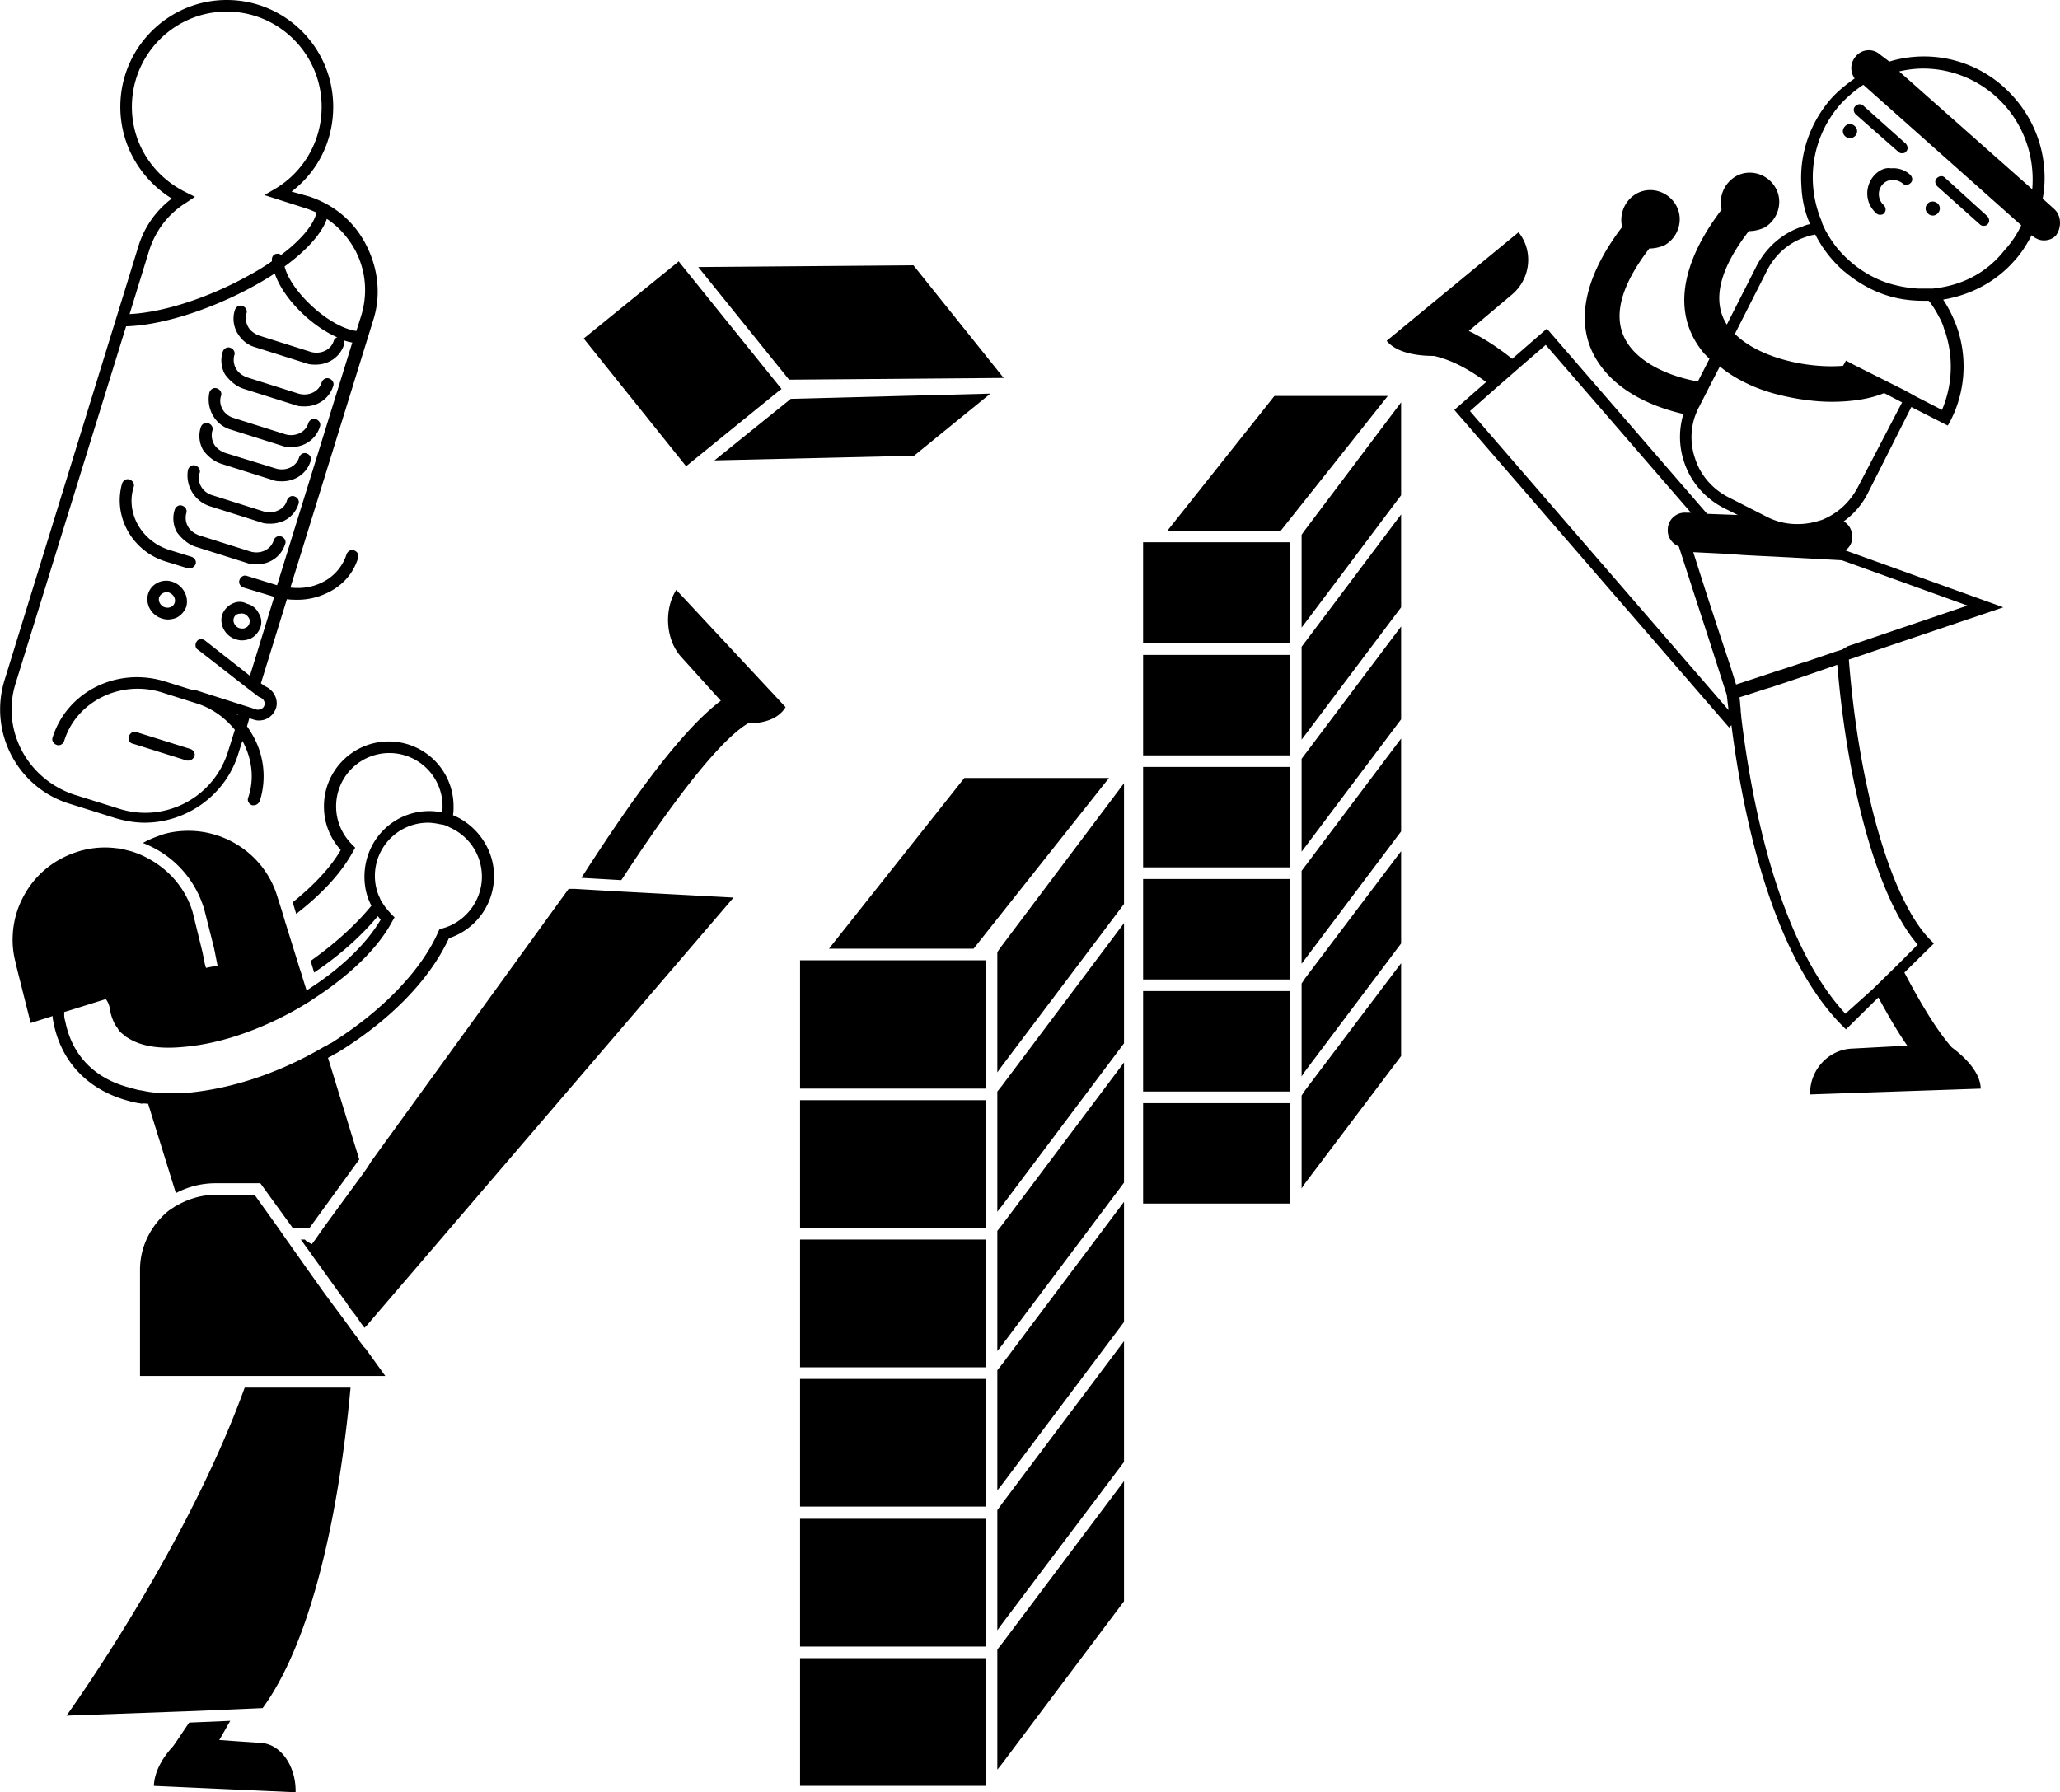 <svg width="154" height="134" fill="none" xmlns="http://www.w3.org/2000/svg"><g clip-path="url(#a)" fill="#000"><path d="m50.944 49.137 2.941 3.255c-2.767 2.084-6.27 6.772-10.422 13.24l2.984.173c.043-.086.13-.173.173-.26 5.406-8.248 8.044-10.722 9.298-11.46.735 0 2.162-.13 2.81-1.215l-8.173-8.768c-.951 1.519-.778 3.776.39 5.035zM12.931 130.57c-.605.651-1.384 1.736-1.427 2.952l10.595.477c.043-1.953-1.124-3.646-2.638-3.689l-3.07-.217c.26-.434.519-.912.821-1.433l-3.07.13c-.476.695-.865 1.303-1.211 1.78zM24.996 103.746H18.293c-3.893 10.765-11.288 21.661-13.32 24.526l9.644-.348 3.027-.13 1.99-.087c3.675-5.035 5.708-14.585 6.573-23.961h-1.211zM45.928 66.63l-2.984-.173h-.433L27.764 86.815l-.302.478-.303.434-2.984 4.08-.303.434-.303.434-.259.348-.39-.217-.129-.13h-.303l.692.954.087.13 2.378 3.3.26.347.216.347.476.608.389.564.26.347.172-.173 27.419-31.992-8.91-.477zM12.369 41.975l1.686.521h.13c.173 0 .346-.13.432-.303.087-.218-.043-.478-.302-.565l-1.687-.52c-2.032-.652-3.243-2.735-2.638-4.689.087-.217-.043-.477-.303-.564-.216-.087-.475.043-.562.304-.692 2.43.735 5.035 3.244 5.816zM11.072 82.52l2.076 6.685a6.33 6.33 0 0 1 2.984-.738h3.33l2.422 3.342h1.254l3.719-5.122-2.335-7.596c.13-.087.26-.13.389-.217.13-.087.26-.13.39-.217 3.589-2.214 6.702-5.166 8.26-8.508a4.899 4.899 0 0 0 3.372-4.645c0-2.04-1.297-3.82-3.07-4.558.043-.217.043-.434.043-.65a4.845 4.845 0 0 0-4.843-4.862 4.845 4.845 0 0 0-4.844 4.861c0 1.216.432 2.344 1.254 3.256-.778 1.346-2.076 2.691-3.59 3.907l.13.434.13.434c1.86-1.433 3.373-3.039 4.238-4.645l.173-.304-.216-.217c-.778-.781-1.21-1.78-1.21-2.865a3.976 3.976 0 0 1 3.978-3.993 3.976 3.976 0 0 1 3.978 3.993c0 .13 0 .26-.043.434-.303-.043-.605-.087-.951-.087-2.682 0-4.844 2.17-4.844 4.906 0 .781.173 1.519.52 2.17-1.212 1.476-2.769 2.865-4.542 4.124l.13.434.13.434c1.816-1.215 3.46-2.648 4.757-4.21.086.086.13.173.216.26-.995 1.693-2.681 3.342-4.757 4.775a1314.47 1314.47 0 0 0-.778.52l-.26-.824-.13-.434-.13-.39-1.08-3.474-.13-.434-.13-.434-.346-1.085c-.908-2.952-3.676-4.862-6.617-4.862-.692 0-1.384.087-2.032.304-.476.174-.952.348-1.384.608.26.087.519.217.778.347 1.86.955 3.2 2.605 3.806 4.601l.735 2.909.087.434.086.434.087.434-.433.087-.432.087-.087-.304-.086-.434-.087-.434-.735-2.996c-.519-1.736-1.73-3.168-3.373-4.036a6.366 6.366 0 0 0-1.254-.521l-.52-.13a2.159 2.159 0 0 0-.518-.087 6.742 6.742 0 0 0-2.941.26c-1.773.564-3.2 1.736-4.065 3.386a6.758 6.758 0 0 0-.779 2.865 6.43 6.43 0 0 0 .217 2.04c.043.13.043.26.086.39l1.038 4.124 1.643-.52v.13c.52 3.342 2.768 5.6 6.185 6.337.173.044.302.044.475.087.13-.043.303 0 .476 0zM4.888 76.4c-.043-.174-.087-.304-.087-.478v-.26l.303-.087 2.638-.825.173-.043c.173.217.26.477.303.738.043.347.173.738.346 1.085.086.173.216.304.303.477.13.174.302.304.475.434a.597.597 0 0 0 .173.13c.865.565 2.162.912 4.282.695 3.027-.26 6.443-1.563 9.34-3.386l.39-.26.39-.26c2.378-1.607 4.367-3.517 5.405-5.47l.173-.304-.216-.217a7.554 7.554 0 0 1-.52-.608l-.259-.39c-.086-.174-.13-.304-.216-.478a3.976 3.976 0 0 1 3.72-5.383c.259 0 .518.044.778.087.13.044.302.044.432.087.13.044.26.087.39.174a4.01 4.01 0 0 1 2.421 3.69c0 1.78-1.21 3.385-2.94 3.863l-.217.043-.086.174c-1.211 2.822-4.109 5.86-7.785 8.204-.13.087-.26.174-.389.217-.13.087-.26.174-.39.217-3.026 1.78-6.53 3.082-10.119 3.43-.475.043-.951.043-1.384.043-.691 0-1.34-.044-1.946-.174-.173-.043-.302-.043-.475-.087a7.073 7.073 0 0 1-.476-.13c-2.681-.651-4.411-2.387-4.93-4.948zM12.887 43.494c-.778-.26-1.6.174-1.816.912-.216.738.216 1.562.995 1.823.13.043.303.087.475.087.217 0 .433-.044.65-.13a1.52 1.52 0 0 0 .734-.825c.217-.782-.26-1.606-1.038-1.867zm.173 1.563c-.043.13-.13.26-.259.304-.13.086-.303.086-.476.043-.302-.087-.519-.434-.432-.738a.616.616 0 0 1 .562-.39c.086 0 .13 0 .216.043.303.13.476.434.39.738zM17.341 45.143a1.521 1.521 0 0 0-.735.825c-.216.738.217 1.563.995 1.823.13.043.303.087.476.087.216 0 .432-.044.648-.13.346-.174.606-.478.736-.825.13-.348.086-.782-.13-1.085a1.275 1.275 0 0 0-.865-.695c-.39-.217-.779-.174-1.125 0zm.865.738c.173.043.303.174.39.304.086.13.086.304.043.434s-.13.26-.26.304c-.13.087-.302.087-.475.043-.303-.087-.52-.434-.433-.738.044-.13.13-.26.26-.304.086-.043.173-.043.26-.043.086-.043.129 0 .215 0zM9.947 55.606l4.022 1.259h.13c.172 0 .345-.13.432-.304.086-.217-.043-.478-.303-.565l-4.022-1.258c-.216-.087-.476.043-.562.304-.087.26.043.52.303.564zM14.66 40.89l3.85 1.215c.215.087.475.087.691.087.952 0 1.816-.564 2.12-1.519.086-.217-.044-.477-.304-.564-.216-.087-.475.043-.562.303-.216.695-.994 1.042-1.73.825l-3.849-1.215c-.345-.13-.648-.347-.821-.651a1.334 1.334 0 0 1-.13-.999c.087-.217-.043-.477-.303-.564-.216-.087-.475.043-.562.304a2.128 2.128 0 0 0 .173 1.693c.39.52.865.911 1.427 1.085zM15.698 37.85l3.85 1.216c.215.087.475.087.691.087.346 0 .692-.087.995-.217a2.08 2.08 0 0 0 1.08-1.26c.087-.216-.042-.477-.302-.563-.216-.087-.476.043-.562.303a1.11 1.11 0 0 1-.649.738c-.346.174-.692.174-1.08.087l-3.85-1.215c-.735-.217-1.168-.955-.951-1.65.086-.217-.043-.477-.303-.564-.216-.087-.476.043-.562.304a2.416 2.416 0 0 0 1.643 2.734zM16.564 34.682l3.85 1.216c.215.087.475.087.691.087.952 0 1.817-.565 2.12-1.52.086-.217-.044-.477-.303-.564-.217-.087-.476.044-.563.304-.216.695-.994 1.042-1.73.825l-3.805-1.172c-.346-.13-.649-.347-.822-.651a1.334 1.334 0 0 1-.13-.999c.087-.217-.043-.477-.302-.564-.217-.087-.476.043-.563.304a2.128 2.128 0 0 0 .173 1.693c.346.477.822.868 1.384 1.041z"/><path d="m17.256 32.12 3.85 1.216c.215.087.475.087.691.087.952 0 1.817-.565 2.12-1.52.086-.217-.044-.477-.303-.564-.217-.087-.476.044-.563.304-.216.694-.994 1.042-1.73.825l-3.848-1.216c-.736-.217-1.168-.955-.952-1.65.087-.216-.043-.477-.303-.564-.216-.086-.475.044-.562.304-.26 1.172.39 2.431 1.6 2.779zM18.25 29.081l3.849 1.216c.216.087.476.087.692.087.951 0 1.816-.565 2.119-1.52.087-.217-.043-.477-.303-.564-.216-.087-.475.043-.562.304-.216.694-.995 1.042-1.73.825l-3.849-1.216c-.346-.13-.648-.347-.821-.65a1.334 1.334 0 0 1-.13-1c.086-.216-.043-.477-.303-.564-.216-.086-.476.044-.562.304a2.128 2.128 0 0 0 .173 1.693c.39.521.865.912 1.427 1.085zM27.203 100.705l-.26-.347-.043-.044-.216-.347-.173-.217-.951-1.302-.13-.174-.26-.347-.259-.348-.735-.998-1.081-1.52-1.687-2.387-.303-.434-.302-.434-1.773-2.474h-2.898c-.995 0-1.903.26-2.725.695-.13.086-.259.13-.389.217l-.389.26c-1.297 1.042-2.162 2.648-2.162 4.428v7.943H28.803l-1.47-2.04-.13-.13zM73.693 71.797H59.81v9.593h13.883v-9.593zM73.693 103.094H59.81v9.549h13.883v-9.549zM73.693 113.555H59.81v9.549h13.883v-9.549zM73.693 123.973H59.81v9.549h13.883v-9.549zM73.693 82.258H59.81v9.55h13.883v-9.55zM73.693 92.676H59.81v9.55h13.883v-9.55zM74.557 102.444v8.985l.346-.434 9.125-12.154v-8.985l-9.125 12.154-.346.434zM74.557 92.026v8.985l.346-.434 9.125-12.154v-8.986l-9.125 12.155-.346.434zM74.557 81.608v8.985l.346-.434 9.125-12.154v-8.986l-9.125 12.155-.346.434zM74.557 112.905v8.986l.346-.478 9.125-12.111v-9.029l-9.125 12.155-.346.477zM74.557 123.323v8.985l.346-.434 9.125-12.154v-8.986l-9.125 12.155-.346.434zM74.557 71.19v8.986l.346-.478 9.125-12.11v-9.03L74.73 70.93l-.173.26zM153.568 15.629l-.865-.782c.13-.65.173-1.345.13-2.04-.13-2.43-1.211-4.644-3.027-6.294a8.933 8.933 0 0 0-8.563-1.91l-.692-.52a1.255 1.255 0 0 0-1.816.13 1.315 1.315 0 0 0-.087 1.649c-.605.434-1.211.911-1.729 1.476-1.601 1.823-2.422 4.167-2.249 6.598.043.998.259 1.953.648 2.821a2.137 2.137 0 0 0-.562.174c-1.47.477-2.681 1.52-3.416 2.908l-2.249 4.428c-1.124-1.78-.562-4.124 1.643-6.989.389 0 .779-.087 1.168-.26 1.038-.608 1.427-1.954.822-2.995-.606-1.042-1.946-1.433-2.984-.825a2.277 2.277 0 0 0-1.038 2.474c-1.99 2.604-4.411 7.076-1.298 10.765l.39.39-.865 1.694c-1.946-.348-3.893-1.172-4.974-2.474-1.513-1.824-1.081-4.298 1.341-7.467a2.85 2.85 0 0 0 1.168-.26c1.037-.608 1.427-1.953.821-2.995-.605-1.042-1.946-1.433-2.984-.825-.865.521-1.254 1.52-1.038 2.474-1.989 2.605-4.411 7.076-1.297 10.765 1.384 1.65 3.589 2.692 5.881 3.213a5.878 5.878 0 0 0 .044 3.56c.475 1.475 1.513 2.69 2.897 3.428l1.125.565-2.292-.087-11.98-13.847-2.594 2.257c-1.082-.868-2.163-1.563-3.244-2.084l3.244-2.734c1.383-1.172 1.6-3.256.475-4.645l-9.86 8.117c.865 1.042 2.725 1.129 3.546 1.129 1.298.304 2.552.955 3.892 1.953l-2.378 2.084 20.542 23.744.173-.174c1.124 8.812 3.633 17.754 8.26 22.442l.303.304 2.421-2.388c.736 1.346 1.428 2.562 2.163 3.603l-4.065.217c-1.817.044-3.244 1.606-3.201 3.43l12.758-.434c-.043-1.39-1.47-2.561-2.162-3.082-1.081-1.216-2.292-3.213-3.546-5.6l2.205-2.17-.303-.304c-2.94-3.039-5.319-11.46-6.054-20.923l11.547-3.907-11.807-4.253c.303-.218.519-.565.519-.999 0-.52-.259-.955-.648-1.172a5.802 5.802 0 0 0 1.816-2.127l3.243-6.424 2.725 1.389.216-.39a8.894 8.894 0 0 0 .519-6.816 9.553 9.553 0 0 0-1.081-2.214c2.076-.347 3.979-1.345 5.363-2.951.519-.565.908-1.216 1.254-1.867l.043.043c.259.218.562.348.865.348.346 0 .735-.13.951-.434.39-.608.346-1.433-.173-1.91zm-8.13 9.246a8.295 8.295 0 0 1-.259 5.773l-1.947-.999-.389-.217-.389-.217-.865-.434-3.027-1.519-.562-.304-.217.39c-2.594.218-6.27-.563-8.087-2.387l2.422-4.774c.606-1.172 1.644-2.084 2.898-2.475a3.22 3.22 0 0 1 .692-.173 9.209 9.209 0 0 0 2.032 2.647c.865.738 1.817 1.346 2.854 1.737.995.39 2.076.564 3.157.564h.433c.043.087.13.13.173.217.216.304.432.651.605.998.173.304.303.608.39.955.043.087.043.13.086.218zm-7.482 50.917c-4.367-4.731-6.746-13.587-7.784-22.181 0-.174-.043-.348-.043-.521 0-.174-.043-.348-.043-.521 0-.13-.044-.304-.044-.434l.952-.304 1.081-.348.303-.086.778-.26 1.687-.565 2.508-.868c.778 9.246 3.07 17.537 6.011 20.922l-1.384 1.39-1.946 1.91-2.076 1.866zM109.89 30.735l1.816-1.607 1.989-1.736 1.86-1.606 10.855 12.545h-.39c-.692-.043-1.34.52-1.34 1.259-.043.564.346 1.085.821 1.259l.519 1.606 1.774 5.47 1.297 4.036c.043.39.086.738.13 1.129L109.89 30.735zm27.807 17.84-.433.13-2.421.825-.173.044-.908.303-1.082.348-.519.173-2.248.738-.13.044-.389-1.26-.563-1.692-.259-.781-.951-2.909-1.038-3.255 2.551.13.606.043.605.044.822.043 2.595.13 3.935.217 9.384 3.386-8.952 3.039-.432.26zm-1.254-9.81c-.173.087-.303.13-.476.174a5.297 5.297 0 0 1-2.465.173 4.852 4.852 0 0 1-1.341-.434l-.086-.043-.087-.044-2.811-1.432c-1.167-.608-2.075-1.65-2.465-2.908a4.834 4.834 0 0 1 0-3.126c.087-.217.173-.477.303-.694l.908-1.78.649-1.259c.605.521 1.341.955 2.076 1.302 1.167.565 2.508.912 3.805 1.129.822.13 1.644.217 2.466.217 1.513 0 2.897-.217 3.935-.651l1.341.695-3.33 6.38c-.563 1.042-1.384 1.824-2.422 2.301zm8.39-17.233c-.087 0-.173 0-.303.044h-1.125a9.21 9.21 0 0 1-2.465-.478 8.183 8.183 0 0 1-2.681-1.606 7.75 7.75 0 0 1-1.686-2.084 2.047 2.047 0 0 1-.217-.434 1.329 1.329 0 0 1-.173-.434c-1.211-2.865-.778-6.25 1.384-8.725a9.43 9.43 0 0 1 1.73-1.476l11.806 10.505a7.416 7.416 0 0 1-1.254 1.867c-1.297 1.65-3.07 2.56-5.016 2.821zm-2.855-16.191a7.94 7.94 0 0 1 1.773-.217c1.946 0 3.893.694 5.449 2.084 2.033 1.823 2.941 4.427 2.725 6.945l-9.947-8.812z"/><path d="M140.076 13.151c-.692.825-.649 2.04.173 2.778.086.087.173.13.303.13.129 0 .259-.043.302-.13.173-.173.13-.434-.043-.607a1.092 1.092 0 0 1-.086-1.52.986.986 0 0 1 .735-.347c.302 0 .562.087.778.26.173.174.433.13.606-.043s.129-.434-.044-.607a1.854 1.854 0 0 0-1.427-.478c-.476-.087-.951.174-1.297.564zM141.89 11.329c.087.087.173.13.303.13s.26-.043.303-.13c.173-.174.13-.434-.043-.608L139.296 7.9c-.173-.174-.433-.13-.606.043-.173.174-.13.434.043.608l3.157 2.778zM145.393 13.282c-.173-.173-.432-.13-.605.044-.173.173-.13.434.043.607l3.157 2.822c.087.087.173.13.303.13s.259-.043.303-.13c.173-.174.129-.434-.044-.608l-3.157-2.865zM138.69 10.158a.501.501 0 0 0-.043-.738.496.496 0 0 0-.735.043.5.5 0 0 0 .043.738.536.536 0 0 0 .735-.043zM144.097 15.235a.501.501 0 0 0 .043.738.497.497 0 0 0 .736-.043.5.5 0 0 0-.044-.738c-.216-.174-.562-.174-.735.043zM72.784 70.93l10.12-12.762H72.092L61.972 70.93h10.812zM96.44 82.477H85.455v7.51H96.44v-7.51zM96.44 57.34H85.455v7.51H96.44v-7.51zM96.44 74.098H85.455v7.51H96.44v-7.51zM96.44 65.719H85.455v7.51H96.44v-7.51zM96.44 40.543H85.454v7.553h10.984v-7.553zM96.44 48.965H85.455v7.51H96.44v-7.51zM97.305 81.909v6.945l.26-.39 7.178-9.507v-6.945l-7.179 9.506-.26.39zM97.305 48.358v6.945l.26-.347 7.178-9.55v-6.945l-7.179 9.55-.26.347zM97.305 39.979v6.945l.26-.347 7.178-9.55v-6.945l-7.222 9.593-.216.304zM97.305 56.733v6.945l.26-.347 7.178-9.55v-6.945l-7.179 9.55-.26.347zM97.305 65.112v6.945l.26-.347 7.178-9.55v-6.945l-7.179 9.55-.26.347zM97.305 73.534v6.945l.26-.39 7.178-9.55v-6.902l-7.179 9.506-.26.39zM95.748 39.676l8-10.07h-8.476l-8 10.07h8.476zM75.033 28.257l-6.746-8.421-16.088.13 6.79 8.421 16.044-.13zM58.297 29.172l.13-.087-7.698-9.55-.086.087-7.006 5.686 7.654 9.55 7.006-5.686zM59.119 29.82l-5.709 4.602 14.92-.348 5.709-4.644-14.92.39zM5.147 60.076l3.46 1.086c.734.217 1.47.347 2.205.347 3.114 0 6.054-2.04 7.006-5.166l.302-.955c.736 1.346.909 2.865.433 4.254-.087.217.043.478.303.565h.13c.172 0 .345-.13.432-.304a6.159 6.159 0 0 0-.562-4.992c-.13-.217-.26-.434-.39-.608l.173-.607.26.086c.13.044.303.087.432.087.217 0 .433-.043.606-.13.346-.174.562-.434.692-.781.216-.652-.173-1.39-.822-1.65l-.303-.217 1.946-6.294c.26.043.563.043.822.043.735 0 1.47-.173 2.12-.477 1.167-.521 2.032-1.476 2.378-2.648.086-.217-.043-.478-.303-.564-.216-.087-.476.043-.562.303a3.535 3.535 0 0 1-1.903 2.127c-.735.348-1.514.434-2.292.348l6.184-19.968c.606-1.866.39-3.863-.519-5.643-.908-1.78-2.422-3.038-4.325-3.646l-1.254-.347c1.99-1.52 3.114-3.82 3.114-6.338C24.91 3.559 21.32 0 16.953 0c-4.368 0-7.957 3.56-7.957 7.987 0 2.822 1.47 5.383 3.848 6.858a7.035 7.035 0 0 0-2.508 3.603L.346 50.831c-1.21 3.906.952 8.03 4.8 9.245zm12.627-6.598-.086-.086.087.043v.043zm8.78-34.77c.821 1.564.95 3.3.432 4.95l-.346 1.084c-1.99-.26-4.887-2.908-5.363-4.818 1.6-1.172 2.768-2.43 3.157-3.56.865.565 1.6 1.39 2.12 2.345zm-15.396 0c.476-1.475 1.427-2.734 2.768-3.559l.648-.434-.692-.347c-2.465-1.215-4.022-3.646-4.022-6.381 0-3.907 3.157-7.119 7.093-7.119 3.892 0 7.092 3.169 7.092 7.119a7.108 7.108 0 0 1-3.46 6.12l-.821.478 2.984.955c.302.087.605.217.908.347-.173.868-1.124 2.04-2.638 3.169-.087-.043-.13-.087-.26-.087-.259 0-.432.174-.432.434v.13c-.562.391-1.124.738-1.773 1.086-2.984 1.65-6.314 2.734-8.866 2.865l1.47-4.775zm-9.99 32.383 8.26-26.696c3.287-.087 7.87-1.823 11.114-3.95.606 1.823 2.681 3.907 4.67 4.775a.39.39 0 0 0-.259.26c-.216.695-.994 1.042-1.73.825l-3.848-1.215c-.346-.13-.65-.348-.822-.651a1.334 1.334 0 0 1-.13-.999c.087-.217-.043-.477-.302-.564-.217-.087-.476.043-.563.304a2.127 2.127 0 0 0 .173 1.693c.303.52.735.911 1.34 1.085l3.85 1.215c.216.087.476.087.692.087.951 0 1.816-.564 2.119-1.52.043-.086 0-.216-.043-.303.216.087.432.13.648.174l-5.622 18.144-2.249-.694c-.216-.087-.475.043-.562.303-.086.218.044.478.303.565l2.292.694-1.816 5.904-3.373-2.648c-.174-.13-.476-.13-.606.087-.13.173-.13.477.086.607l.174.13 3.46 2.692.734.564.173.13.087.044c.26.087.432.347.346.607a.444.444 0 0 1-.216.261c-.13.043-.26.087-.39.043l-.26-.086-.82-.26-3.547-1.13H14.315l-1.946-.607c-3.59-1.129-7.352.738-8.433 4.167-.087.217.043.477.302.564.217.087.476-.043.563-.304.908-2.951 4.238-4.6 7.351-3.602l2.466.78c1.167.348 2.162 1.043 2.94 1.998l-.519 1.65c-1.08 3.428-4.714 5.338-8.13 4.253l-3.46-1.085C1.99 58.167.087 54.52 1.168 51.09z"/></g><defs><clipPath id="a"><path fill="#fff" d="M0 0h154v134H0z"/></clipPath></defs></svg>